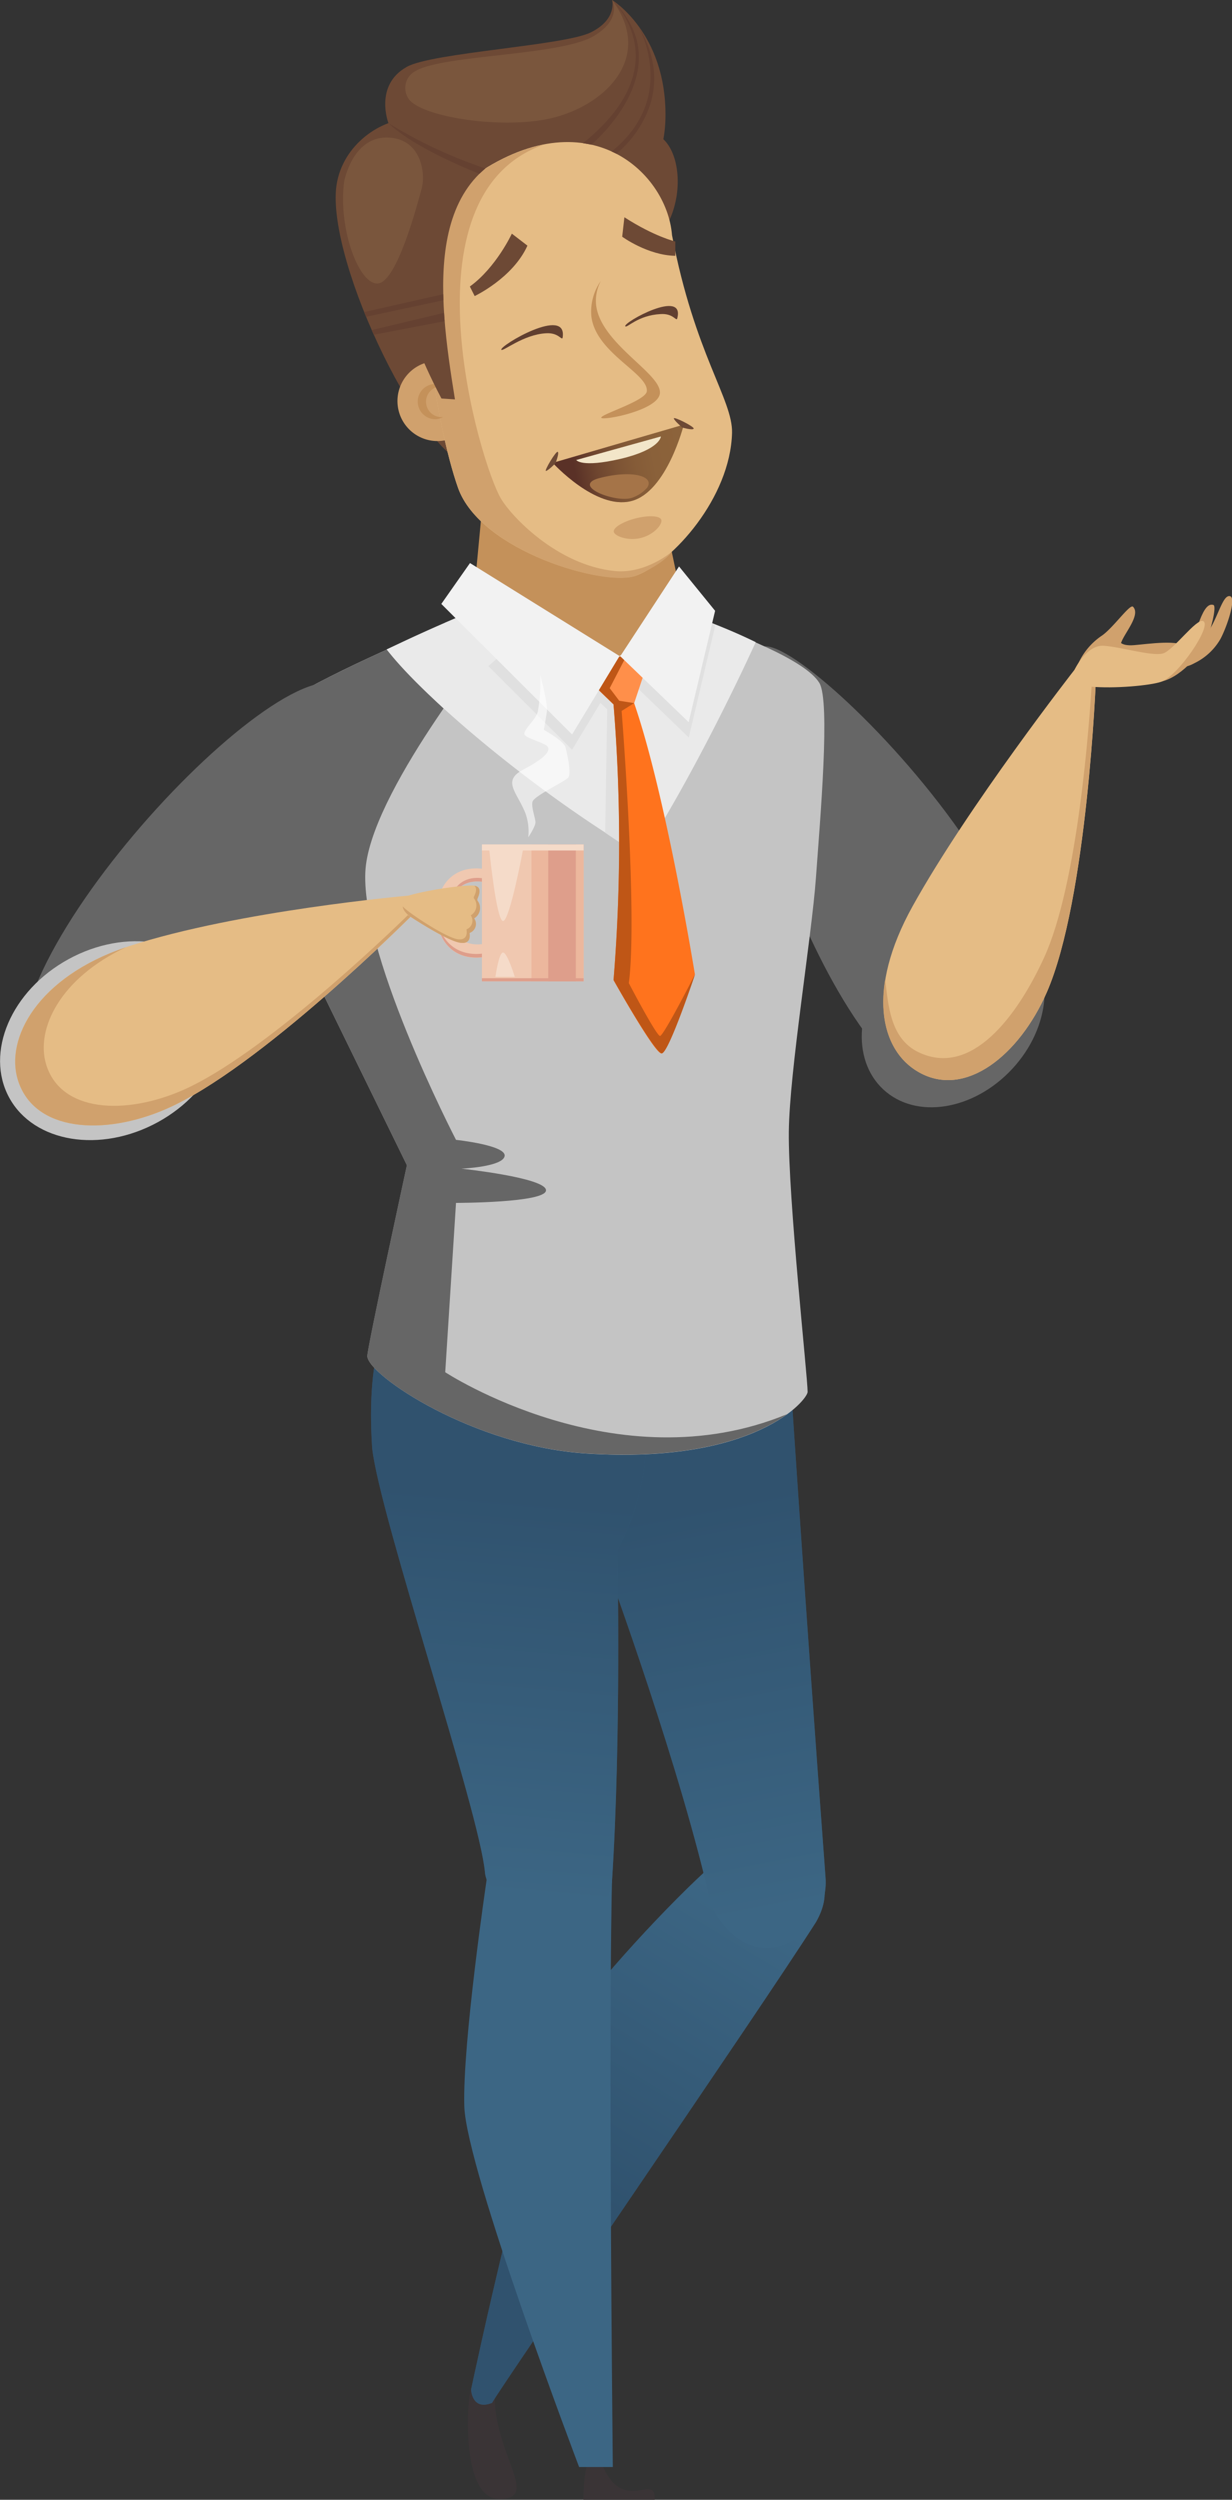 <svg xmlns="http://www.w3.org/2000/svg" xmlns:xlink="http://www.w3.org/1999/xlink" viewBox="0 0 258.2 523.48"><rect x="0" y="0" width="258.2" height="523.48" fill="#333333" stroke="none"/><defs><style>.cls-1{isolation:isolate;}.cls-2{fill:#666;}.cls-3{fill:#e5bc85;}.cls-4{fill:#d0a16d;}.cls-5{fill:#3a3436;}.cls-6{fill:#3c6684;}.cls-28,.cls-7,.cls-8,.cls-9{opacity:0.5;}.cls-7{fill:url(#Безымянный_градиент_143);}.cls-8{fill:url(#Безымянный_градиент_143-2);}.cls-9{fill:url(#Безымянный_градиент_143-3);}.cls-10{fill:#c4c4c4;}.cls-11{fill:#eaeaea;}.cls-12{fill:#e0e0e0;}.cls-13{fill:#ff731d;}.cls-14{fill:#ff8f4a;}.cls-15{fill:#bf5616;}.cls-16{fill:#c4915a;}.cls-17{fill:#f2f2f2;}.cls-18{fill:#f0c8b0;}.cls-19{fill:#de9e8b;}.cls-20{fill:#ecb79d;}.cls-21{fill:#f5dbc9;}.cls-22{fill:#fff;opacity:0.6;mix-blend-mode:screen;}.cls-23{fill:#6d4935;}.cls-24{fill:#7a563d;}.cls-25{fill:#654131;}.cls-26{fill:#613f30;}.cls-27{fill:#8c633b;}.cls-28{mix-blend-mode:multiply;fill:url(#Безымянный_градиент_226);}.cls-29{fill:#a57448;}.cls-30{fill:#f3e6c9;}</style><linearGradient id="Безымянный_градиент_143" x1="154.82" y1="397.27" x2="117.74" y2="458.68" gradientUnits="userSpaceOnUse"><stop offset="0" stop-color="#3c6684"/><stop offset="1" stop-color="#233d57"/></linearGradient><linearGradient id="Безымянный_градиент_143-2" x1="151.34" y1="450.95" x2="142.24" y2="362.38" gradientTransform="matrix(1, -0.09, 0.09, 1, -28.79, -36.72)" xlink:href="#Безымянный_градиент_143"/><linearGradient id="Безымянный_градиент_143-3" x1="92.82" y1="397.98" x2="100.73" y2="311.02" gradientTransform="matrix(1, 0, 0.17, 1, -46.6, 0)" xlink:href="#Безымянный_градиент_143"/><linearGradient id="Безымянный_градиент_226" x1="141.96" y1="96.17" x2="120.71" y2="100.32" gradientUnits="userSpaceOnUse"><stop offset="0" stop-color="#8c633b"/><stop offset="0.22" stop-color="#88603a"/><stop offset="0.41" stop-color="#7e5535"/><stop offset="0.6" stop-color="#6c432e"/><stop offset="0.78" stop-color="#522a25"/><stop offset="0.95" stop-color="#310a18"/><stop offset="1" stop-color="#270014"/></linearGradient></defs><title>break</title><g class="cls-1"><g id="Слой_2" data-name="Слой 2"><g id="Слой_7" data-name="Слой 7"><g id="shoulder_right" data-name="shoulder right"><path class="cls-2" d="M159.59,135.54C144.7,143.44,178.38,238.1,203,229,247.7,212.55,168.31,130.91,159.59,135.54Z"/><path class="cls-2" d="M206.35,212.92c-9,4-42.33-54.12-48.57-75.67-9.87,15,21.77,100.42,45.18,91.79,11.66-4.3,14.88-13,13.13-23.48C214,209.55,212,210.42,206.35,212.92Z"/><path class="cls-2" d="M214.41,196.61c6.82,6.34,5.81,18.54-2.28,27.24s-20.16,10.64-27,4.3-5.81-18.53,2.27-27.24S207.58,190.28,214.41,196.61Z"/></g><g id="forearm_right" data-name="forearm right"><path class="cls-3" d="M192.51,224.5c-8-4.56-11-17.18-1.25-34.73,11.7-21.06,34-49.6,34-49.6l4.43,1.86s-1.78,46.31-10.31,65.79C213.65,220.89,202.34,230.13,192.51,224.5Z"/><path class="cls-4" d="M218.8,200.57c-5.61,12.23-15.19,25.09-26.29,19.78-6-2.87-6.34-10-7-15.25-1.57,9.52,1.55,16.31,7,19.4,9.83,5.63,21.14-3.61,26.86-16.68C227.9,188.34,229.68,142,229.68,142l-.78-.33C228.34,151.4,225.93,185.06,218.8,200.57Z"/></g><g id="wrist_right" data-name="wrist right"><path class="cls-4" d="M234.56,134.1s.12,1.25,3.14,1,9.56-1.26,11.06.5-7.29,5-13.7,3.78S234.56,134.1,234.56,134.1Z"/><path class="cls-4" d="M225.9,139.14a14,14,0,0,1,4.88-5.93c2.37-1.51,6-6.79,6.67-6.16,1.63,1.64-1.6,5.32-2.39,7.3a3.79,3.79,0,0,0-.13,2.76C235.06,137.74,225.9,139.14,225.9,139.14Z"/><path class="cls-4" d="M248.57,136.63c1.91-1.87,3.09-10.83,5.73-9.95.78.26-.63,5.65-1.64,7.92s-5.49,7.64-9.78,8.21C240.37,143.14,245.43,139.72,248.57,136.63Z"/><path class="cls-4" d="M250.28,135.84a21.16,21.16,0,0,0,3.23-4c1.89-3.09,2.81-7.29,4.25-7s-.59,6.38-2,9a12.65,12.65,0,0,1-5.36,5C247.21,140.58,247.14,138.92,250.28,135.84Z"/><path class="cls-3" d="M225.24,140.17s2.48-5.19,6.1-4.94,9.92,2.21,12.33,1.63c2.15-.52,7.13-7.54,8.52-6.78,1.83,1-5.22,11.43-8.83,12.69-2.17.76-9.77,1.51-15,1C224.29,143.35,225.24,140.17,225.24,140.17Z"/></g><path id="foot_right" data-name="foot right" class="cls-5" d="M99.24,498.36a18.74,18.74,0,0,0-1,4.95c-.29,2.77-1.07,20,6.44,20,9.24,0-2.52-10.67-.8-24.14C104.38,494.9,99.24,498.36,99.24,498.36Z"/><g id="shin_right" data-name="shin right"><path class="cls-6" d="M103.13,503.18c-4.26,1.73-4.4-2.8-4.4-2.8s13.49-63.87,21.13-77.22c3.81-6.67,21.11-25.43,30-33.12S179,388.67,171,402.53C158.78,421.67,104.53,500.44,103.13,503.18Z"/><path class="cls-7" d="M103.13,503.18c-4.26,1.73-4.4-2.8-4.4-2.8s13.49-63.87,21.13-77.22c3.81-6.67,21.11-25.43,30-33.12S179,388.67,171,402.53C158.78,421.67,104.53,500.44,103.13,503.18Z"/></g><g id="hip_right" data-name="hip right"><path class="cls-6" d="M165.19,281.58s3.25,50.28,7.83,111.64c.89,11.88-14.87,23-23.93,6-6.13-28.05-21.64-70.37-21.64-70.37s-22.21-30.31-3.74-51.1C136.18,263.67,161.27,262.8,165.19,281.58Z"/><path class="cls-8" d="M165.19,281.58s3.25,50.28,7.83,111.64c.89,11.88-14.87,23-23.93,6-6.13-28.05-21.64-70.37-21.64-70.37s-22.21-30.31-3.74-51.1C136.18,263.67,161.27,262.8,165.19,281.58Z"/></g><path id="foot_left" data-name="foot left" class="cls-5" d="M122.27,523.48s-.07-6.09,1.25-8.44c.47-.83,1.63.19,2.32.19,4.44,12.07,11.72,2.12,11.37,8.25Z"/><path id="shin_left" data-name="shin left" class="cls-6" d="M102,393.57s-5.1,34.23-4.69,47.53,24.06,75.52,24.06,75.52h7.06c-1-101.93-.12-124.49-.12-124.49C126.85,381.56,104.37,377.79,102,393.57Z"/><g id="hip_left" data-name="hip left"><path class="cls-6" d="M78,303.3c1.6,14.26,22.54,76.25,23.64,88.82.69,7.93,22.89,20.71,26.61,2,2-30.66,1.14-69.63,1.14-69.63s16.59-28-5.54-47.62C94.76,256.77,75.34,263.4,78,303.3Z"/><path class="cls-9" d="M78,303.3c1.6,14.26,22.54,76.25,23.64,88.82.69,7.93,22.89,20.71,26.61,2,2-30.66,1.14-69.63,1.14-69.63s16.59-28-5.54-47.62C94.76,256.77,75.34,263.4,78,303.3Z"/></g><path class="cls-10" d="M54.14,151.4c6.5-8.87,63.31-30.4,63.31-30.4S166,133.69,171.71,143c2.35,3.81.17,28.6-.71,40.84s-5.55,40.52-5.68,53.16c-.14,14,3.94,51.29,3.94,54.48,0,1.58-10.81,15.17-46.27,12.91-23.82-1.52-45.84-16.4-46-20.37-.07-1.48,8.3-40,8.3-40L59.91,192.2S51.71,155,54.14,151.4Z"/><path class="cls-10" d="M126.83,174.38s-.89,21.69-2,31.5c0,0,10.18,19.24,11.88,19.43s6.9-15.5,6.9-15.5L129.9,176.45Z"/><path class="cls-2" d="M93.31,287.36l2.26-35.46s18.86,0,18.86-2.64-17.73-4.53-17.73-4.53,8.68-.37,9.06-2.64-10.19-3.39-10.19-3.39S74.45,198,76.71,181s27.92-48.29,27.92-48.29l-1.85-5.9c-17.31,7-44.28,18.66-48.64,24.61-2.43,3.57,5.77,40.8,5.77,40.8L85.26,244s-8.37,38.51-8.3,40c.19,4,22.21,18.85,46,20.37,23.4,1.49,36.07-3.92,42-8.23C129.21,310.9,93.31,287.36,93.31,287.36Z"/><path class="cls-11" d="M81.05,136c7.25,9.52,30.5,29.55,53.51,43.13,12.57-19.69,23.82-44.66,23.82-44.66C140.84,125.9,117.45,121,117.45,121A335,335,0,0,0,81.05,136Z"/><polygon class="cls-12" points="123.86 145.33 127.26 148.54 126.83 174.38 129.9 176.45 131.22 147.01 125 140.99 123.86 145.33"/><path class="cls-12" d="M93.24,130.42,119.9,157l9.94-16.42-24.42-15.17C101.83,126.82,97.67,128.5,93.24,130.42Z"/><path class="cls-12" d="M149.87,131.12l-.42-.52c-3.51-1.39-7-2.63-10.44-3.73l-9,13.75,14.34,13.82Z"/><path class="cls-11" d="M93,148.36a225.72,225.72,0,0,1,17.21-15.57l-14.68-3.33L81.05,136A157.79,157.79,0,0,0,93,148.36Z"/><path class="cls-13" d="M138.63,220.61c1.46,0,7-16.62,7-16.62s-6.08-37.53-12.72-56.72c-.57-2.41-4.39-3.27-4.33.26a355.92,355.92,0,0,1,0,57.72S137.18,220.64,138.63,220.61Z"/><polygon class="cls-14" points="121.78 137.94 136.28 137.16 132.9 147.27 128.57 147.53 123.06 142.21 121.78 137.94"/><path class="cls-15" d="M138.33,216.94c-.76,0-6.54-11.06-6.54-11.06,1.88-14.34-1.51-57-1.51-57l2.62-1.64-3.12-.49-2-2.64,3.48-6.71-7.15.38-1.23,3.75.2.65,5.51,5.32a355.92,355.92,0,0,1,0,57.72s8.66,15.39,10.11,15.36,7-16.62,7-16.62S139.08,216.94,138.33,216.94Z"/><polygon class="cls-16" points="143.51 128.51 129.84 137.38 98.73 130.88 101.19 104.8 138.54 104.87 143.51 128.51"/><polygon class="cls-17" points="92.49 126.47 98.5 117.91 129.84 137.38 119.9 153.81 92.49 126.47"/><polygon class="cls-17" points="129.99 137.42 144.33 151.23 149.87 127.91 142.31 118.62 129.99 137.42"/><path class="cls-2" d="M71.41,143.42c-15.13-7.4-83.6,67.72-63.16,84.93C44.73,259.05,86.55,150.82,71.41,143.42Z"/><path class="cls-10" d="M45.5,206c5.17,9.43-.39,22.42-12.43,29s-26,4.29-31.14-5.14.4-22.42,12.43-29S40.34,196.57,45.5,206Z"/><g id="forearm_left" data-name="forearm left"><path class="cls-3" d="M3.75,226.17C1,217.4,8,204.31,27.12,198.11c22.92-7.44,58.44-10.55,58.44-10.55l.74,4.18s-32,32.08-51.52,40.52C21.69,237.93,7.11,237,3.75,226.17Z"/><path class="cls-4" d="M38.58,228.17c-12.31,5.48-25.92,4.78-28.93-5.34-2.18-7.33,2.93-18,16.77-24.48C7.86,204.64,1.05,217.51,3.75,226.17c3.36,10.82,17.94,11.76,31,6.09,19.51-8.44,51.52-40.52,51.52-40.52l-.13-.75C80.54,196.55,54.82,220.92,38.58,228.17Z"/></g><g id="wrist_left_cup" data-name="wrist left cup"><path class="cls-18" d="M101.57,197.61a7.31,7.31,0,0,1-1.49.16c-3.86,0-5.91-3-5.91-6.6s2-6.59,5.91-6.59a7.31,7.31,0,0,1,1.49.15V182a10.79,10.79,0,0,0-1.72-.15c-5.47,0-8.37,4.19-8.37,9.35s2.9,9.36,8.37,9.36a10.79,10.79,0,0,0,1.72-.15Z"/><path class="cls-19" d="M91.49,190.79c0,.13,0,.25,0,.38,0,5.17,2.9,9.36,8.37,9.36a10.79,10.79,0,0,0,1.72-.15v-.76a10.79,10.79,0,0,1-1.72.15C94.51,199.77,91.63,195.78,91.49,190.79Z"/><path class="cls-19" d="M94.17,190.42c0,.13,0,.25,0,.37.14-3.46,2.16-6.21,5.89-6.21a7.31,7.31,0,0,1,1.49.15V184a7.31,7.31,0,0,0-1.49-.16C96.22,183.82,94.17,186.78,94.17,190.42Z"/><rect class="cls-18" x="101" y="176.84" width="21.31" height="28.66"/><rect class="cls-20" x="111.38" y="176.84" width="10.94" height="28.66"/><rect class="cls-19" x="114.9" y="176.84" width="5.78" height="28.66"/><rect class="cls-21" x="101" y="176.84" width="21.31" height="1.26"/><path class="cls-21" d="M102.51,177.59h7.17s-2.83,15.28-4.25,15.28S102.51,177.59,102.51,177.59Z"/><path class="cls-21" d="M103.83,204.56h4.06s-1.56-5.09-2.46-5.09S103.83,204.56,103.83,204.56Z"/><rect class="cls-19" x="101" y="204.85" width="21.31" height="0.65"/><path class="cls-22" d="M110.71,175.35a11.17,11.17,0,0,0-.63-5.15c-1.84-4.48-4.9-6.67-.38-9.06s5.54-3.77,5.16-4.65-4.4-1.76-4.91-2.64,2.52-3.27,2.77-4.9a34.12,34.12,0,0,0,.5-7.67s1.64,6.16,1.39,7.79-.63,3.77-.63,3.77,4.15,2.27,4.53,3.65,1.25,5.41.62,6.29-7.29,3.9-7.54,5.15.63,3.4.63,4.28S110.71,175.35,110.71,175.35Z"/><path class="cls-3" d="M99.26,185.45c-2.05-.15-9.85.92-13.93,2.18-2.65,2.6.73,4.37.73,4.37s8.43,5.56,10.73,5.41c0,0,1.88.29,1.56-2,0,0,0-.07.05-.1a2,2,0,0,0,.93-3v-.05a2.51,2.51,0,0,0,.64-3.74c0-.09,0-.18,0-.27C100.31,187.62,101.26,185.64,99.26,185.45Z"/><path class="cls-4" d="M99.4,185.48c.77.59.13,1.91-.11,2.35,0,.08,0,.17,0,.25a2.4,2.4,0,0,1-.61,3.59v.05a1.94,1.94,0,0,1-.9,2.89l0,.1c.31,2.24-1.5,2-1.5,2-2.09.14-10.89-5.66-11.88-6.91.11,1.25,1.73,2.24,1.73,2.24s8.43,5.56,10.73,5.41c0,0,1.88.29,1.56-2,0,0,0-.07.05-.1a2,2,0,0,0,.93-3v-.05a2.51,2.51,0,0,0,.64-3.74c0-.09,0-.18,0-.27C100.3,187.64,101.2,185.75,99.4,185.48Z"/></g><g id="laughing"><path class="cls-23" d="M141.83,40.87c-1,6.6-4.89,11.5-8.81,10.93s-6.32-6.37-5.37-13,4.89-11.49,8.81-10.93S142.78,34.27,141.83,40.87Z"/><path class="cls-23" d="M81.41,25.79S78.35,17.86,85.26,14c5.34-3,33-4.43,38.59-7.23S128.28,0,128.28,0s11.41,6.93,11.19,24.48-15.39,23.43-15.39,23.43L87.71,40Z"/><path class="cls-23" d="M102.78,64.57c4.58,20.1,4.27,30.18-2.9,32.65C91,100.29,69.59,58.29,70.37,40.41c.39-8.92,8.19-14.91,14.75-15.48C92.73,24.27,98.19,44.48,102.78,64.57Z"/><path class="cls-4" d="M100,83a8.38,8.38,0,1,1-9.29-7.34A8.37,8.37,0,0,1,100,83Z"/><path class="cls-3" d="M140.84,49.25c4.76,24.93,12.76,34.41,12.58,41.41-.36,13.64-12.5,27-20,29.84-6.52,2.47-32.7-5-37.43-18.34-4.6-13-12.28-53.64,1.58-64.06C122.16,19.61,139.78,35.67,140.84,49.25Z"/><path class="cls-4" d="M105,104.43c-4.28-7.07-21.32-63.56,9-74.16-5,1-10.46,3.4-16.36,7.83C83.7,48.52,91.38,89.16,96,102.16c4.73,13.37,31.37,21,37.43,18.34s7.31-4.91,7.31-4.91-5.38,4.59-11.82,4C116.64,118.38,107,107.89,105,104.43Z"/><path class="cls-16" d="M125.93,58.82a11.2,11.2,0,0,0-2,7.37c.87,7.75,12,12,11.63,15.74-.19,2-9.55,4.78-9.55,5.53s12.39-1.55,12.3-5.29c0-4.14-12.47-10.29-13.38-18.32A8.86,8.86,0,0,1,125.93,58.82Z"/><path class="cls-16" d="M89.31,84.5a3.22,3.22,0,0,1,2.82-3.58,3.56,3.56,0,0,1,.73,0,3.64,3.64,0,0,0-2.24-.46,3.69,3.69,0,0,0,.86,7.32,3.62,3.62,0,0,0,1.39-.46A3.21,3.21,0,0,1,89.31,84.5Z"/><path class="cls-23" d="M116,29.64c-28,3.47-24.25,31.73-20.65,54l-2.83-.19C74.58,49.54,79.5,21.06,116,29.64Z"/><path class="cls-24" d="M87.15,14.84a4,4,0,0,0-1.63,5.66C87.59,24.27,103.81,27,114.38,25c11.88-2.26,23.08-12.7,13.9-25,0,0,2.25,3.93-3.84,7.55C117.46,11.69,93,11.44,87.15,14.84Z"/><path class="cls-24" d="M72.13,38S73.82,28.8,81,28.8s8.3,7.35,7.36,10.75-5.1,19.24-9.06,19.8S70.81,48,72.13,38Z"/><path class="cls-25" d="M81.41,25.79a98.81,98.81,0,0,0,20.3,9.48l-1.24,1.12S87.11,31.27,81.41,25.79Z"/><path class="cls-25" d="M128.28,0c.19.18.35.37.53.56C128.48.19,128.28,0,128.28,0Z"/><path class="cls-25" d="M123.81,30.28l.13,0S142.61,14.74,128.81.56c2.41,2.68,11.52,14.84-6.62,29.42l.3.06C122.94,30.11,123.38,30.18,123.81,30.28Z"/><path class="cls-25" d="M133.66,5.26s8.79,14.94-5.47,26.47l1,.46S143.49,21.25,133.66,5.26Z"/><polygon class="cls-25" points="92.89 61.61 76.31 65.35 76.72 66.34 92.92 62.87 92.89 61.61"/><polygon class="cls-25" points="93.05 65.51 77.9 69.12 78.33 70.1 93.18 67.26 93.05 65.51"/><path class="cls-4" d="M138.61,108.89c.22.88-1.44,3-4.19,3.74s-5.56-.36-5.78-1.23,1.84-2.15,4.59-2.85S138.39,108,138.61,108.89Z"/><path class="cls-23" d="M99.48,62s8-3.77,11.06-10.56l-3.27-2.51S104,56,98.47,60Z"/><path class="cls-23" d="M130.86,45.5l-.46,4.07s5.32,3.9,11.13,4l0-3S137.2,49.58,130.86,45.5Z"/><path class="cls-26" d="M105.07,73.25c-.56-.76,14.05-9.43,12.83-2.46-.28.44-.88-1.16-3.46-1C109.67,70.05,105.4,73.68,105.07,73.25Z"/><path class="cls-26" d="M131.05,68.33c-.57-.76,12.69-8.1,10.86-1.56-.27.44-.88-1.17-3.45-1C133.69,66,131.38,68.77,131.05,68.33Z"/><path class="cls-27" d="M115.85,96.93l27.45-8s-3.53,14.1-11,16S115.85,96.93,115.85,96.93Z"/><path class="cls-28" d="M115.85,96.93l27.45-8s-3.53,14.1-11,16S115.85,96.93,115.85,96.93Z"/><path class="cls-29" d="M125.63,100.12c7-1.82,11.63-.33,10,2a7.43,7.43,0,0,1-3.12,2.1C129.21,105.44,119.47,101.73,125.63,100.12Z"/><path class="cls-23" d="M116.43,97s-1.53,1.55-2,1.62,2.09-4.23,2.46-4S116.43,97,116.43,97Z"/><path class="cls-23" d="M143,89.53s-1.66-1.39-1.78-1.9,4.39,1.75,4.16,2.14S143,89.53,143,89.53Z"/><path class="cls-30" d="M120.77,96.33l17.74-4.93s-.08,2.71-8.47,4.69C121.8,98,120.77,96.33,120.77,96.33Z"/></g></g></g></g></svg>